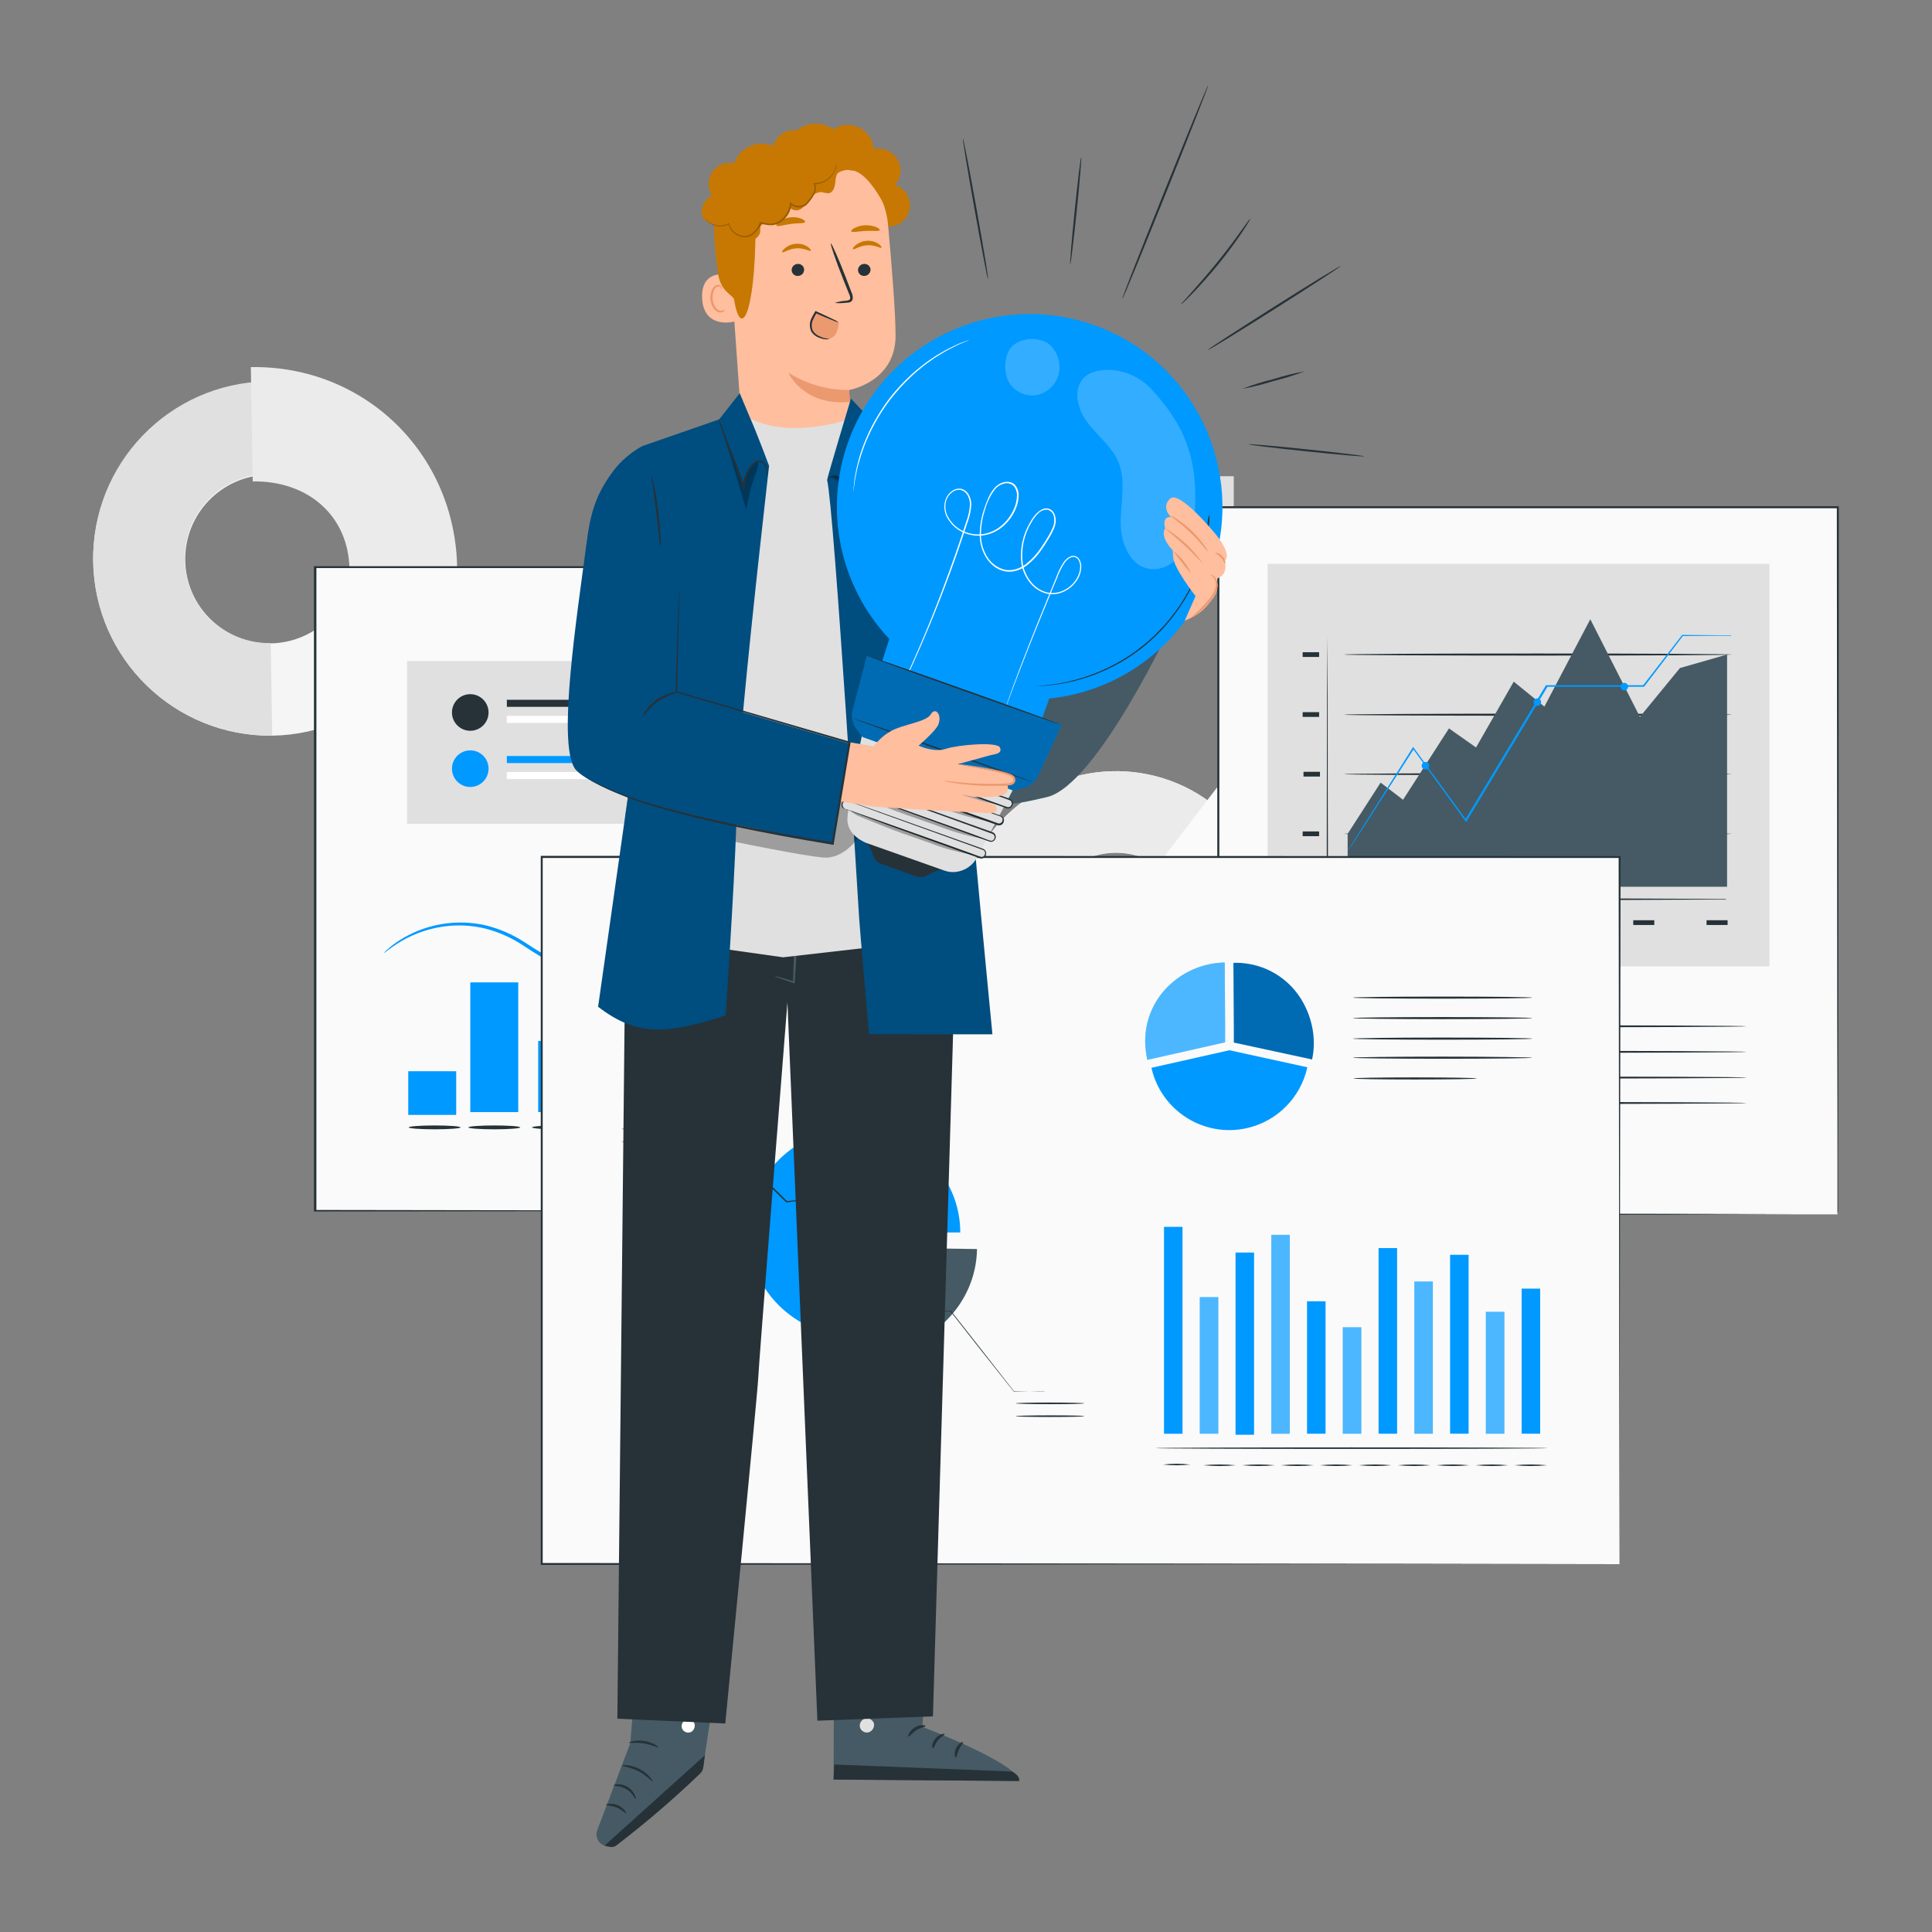 <?xml version="1.0" encoding="UTF-8"?>
<svg id="Layer_2" data-name="Layer 2" xmlns="http://www.w3.org/2000/svg" viewBox="0 0 1000 1000">
  <rect x="0" y="0" width="1000" height="1000" fill="#808080" stroke="none"/>
  <defs>
    <style>
      .cls-1 {
        fill: #975b01;
      }

      .cls-1, .cls-2, .cls-3, .cls-4, .cls-5, .cls-6, .cls-7, .cls-8, .cls-9, .cls-10, .cls-11, .cls-12, .cls-13, .cls-14, .cls-15 {
        stroke-width: 0px;
      }

      .cls-2, .cls-14 {
        fill: #000;
      }

      .cls-3 {
        fill: #e0e0e0;
      }

      .cls-16 {
        opacity: .2;
      }

      .cls-4 {
        fill: #eb996e;
      }

      .cls-5 {
        fill: #455a64;
      }

      .cls-6 {
        fill: #004d80;
      }

      .cls-7 {
        fill: #f5f5f5;
      }

      .cls-8 {
        fill: #09f;
      }

      .cls-9 {
        fill: #ffbe9d;
      }

      .cls-10 {
        fill: #ebebeb;
      }

      .cls-11 {
        fill: #263238;
      }

      .cls-12 {
        fill: #c77802;
      }

      .cls-13 {
        fill: #fafafa;
      }

      .cls-17, .cls-14 {
        opacity: .3;
      }

      .cls-14 {
        isolation: isolate;
      }

      .cls-15 {
        fill: #fff;
      }
    </style>
  </defs>
  <g>
    <g id="freepik--background-complete--inject-6">
      <rect class="cls-3" x="544.88" y="209.03" width="23.65" height="94.42"/>
      <rect class="cls-3" x="579.65" y="229.63" width="23.65" height="73.82"/>
      <rect class="cls-3" x="614.94" y="246.49" width="23.65" height="56.96"/>
      <rect class="cls-3" x="647.6" y="269.64" width="23.65" height="33.83"/>
      <path class="cls-7" d="M633.2,420.89c-32.91-30.44-84.19-28.71-114.98,3.88-30.49,32.45-28.91,83.47,3.53,113.96.12.12.25.23.37.34,32.92,30.44,84.21,28.7,115-3.9,30.48-32.44,28.9-83.45-3.54-113.93-.13-.12-.25-.24-.38-.35ZM606.07,506.46c-14.72,15.58-39.23,16.4-54.97,1.86-15.61-14.49-16.51-38.9-2.02-54.51.05-.05.1-.1.14-.15,14.73-15.57,39.24-16.4,54.99-1.86,15.59,14.5,16.47,38.89,1.97,54.48-.03.03-.06.06-.09.1l-.02.08Z"/>
      <path class="cls-10" d="M518.23,424.77c30.78-32.59,82.07-34.32,114.98-3.88l-28.97,30.78c-15.75-14.54-40.26-13.71-54.99,1.86-14.58,15.53-13.81,39.94,1.73,54.52.05.05.1.1.15.14l-28.99,30.85c-32.63-30.3-34.51-81.32-4.21-113.94.1-.11.2-.22.3-.33Z"/>
      <path class="cls-13" d="M629.88,407.66c40.16,37.3,44.98,97.92,7.45,137.75l-40.74-35.29c17.95-19.08,21.83-44.56,2.63-62.4l30.66-40.05Z"/>
      <path class="cls-7" d="M48.23,290.55c-.58-50.41,39.82-91.75,90.23-92.33,50.41-.58,91.75,39.82,92.33,90.23.58,50.25-39.57,91.52-89.81,92.33-50.5.63-91.98-39.73-92.75-90.22ZM183.14,288.46c-.51-24.1-20.46-43.22-44.55-42.71-24.1.51-43.22,20.46-42.71,44.55.51,24.01,20.32,43.1,44.33,42.71,24.18-.49,43.4-20.48,42.93-44.66v.1Z"/>
      <path class="cls-3" d="M48.23,290.55c-.86-50.48,39.27-92.14,89.74-93.17l.77,47.84c-24.21.39-43.52,20.32-43.13,44.53.39,24.21,20.32,43.52,44.53,43.13l.77,47.86c-50.46.6-91.91-39.72-92.69-90.18Z"/>
      <path class="cls-10" d="M129.83,190.01c58.9-.96,105.86,44.75,106.79,103.89l-55.72.9c-.44-28.28-21.96-46.08-50.09-45.62l-.98-59.17Z"/>
    </g>
    <g id="freepik--Screens--inject-6">
      <rect class="cls-13" x="163.05" y="293.55" width="292" height="333.26"/>
      <path class="cls-11" d="M455.08,626.79v-24.19c0-15.74,0-38.76-.13-68,0-58.44-.15-141.69-.23-241.06l.48.48H163.22l.54-.54v333.24l-.46-.46,211.46.31,59.23.13h21-20.81l-59.13.13-212.09.23h-.46v-333.99h293.04v.48c-.1,99.49-.19,182.85-.25,241.37,0,29.22-.1,52.18-.13,67.87v22.48c0,1.04-.1,1.52-.1,1.52Z"/>
      <path class="cls-8" d="M429.97,463.71c0,.21-3.23-1.63-9.39-3.57-8.7-2.71-17.91-3.43-26.92-2.09-6.19.96-12.18,2.89-17.76,5.72-6.34,3.4-12.22,7.61-17.47,12.52-5.72,5.05-11.42,10.79-17.97,16.09-6.69,5.72-14.51,9.94-22.96,12.4-4.36,1.15-8.91,1.43-13.38.81-4.31-.65-8.49-1.94-12.42-3.82-7.18-3.74-14.15-7.87-20.87-12.38-5.98-3.99-12.58-6.94-19.53-8.74-6.08-1.48-12.36-1.97-18.6-1.44-9.08.79-17.86,3.64-25.67,8.35-5.51,3.36-8.1,5.89-8.35,5.72.54-.69,1.16-1.3,1.86-1.84,1.86-1.68,3.86-3.2,5.97-4.55,13.33-8.62,29.59-11.46,45.06-7.89,7.15,1.8,13.95,4.77,20.12,8.81,6.66,4.43,13.56,8.48,20.66,12.15,7.55,3.87,16.24,4.89,24.48,2.88,8.24-2.33,15.89-6.37,22.46-11.85,6.47-5.2,12.17-10.89,17.99-15.97,5.4-4.98,11.42-9.23,17.93-12.65,14.22-7.06,30.67-8.12,45.69-2.96,2.37.8,4.68,1.79,6.89,2.96.77.37,1.51.82,2.19,1.34Z"/>
      <rect class="cls-8" x="243.43" y="508.48" width="24.82" height="67.14"/>
      <rect class="cls-8" x="348.78" y="508.48" width="24.82" height="67.14"/>
      <rect class="cls-8" x="383.89" y="469.03" width="24.82" height="106.57"/>
      <rect class="cls-8" x="211.31" y="554.47" width="24.82" height="22.6"/>
      <rect class="cls-8" x="278.55" y="538.78" width="24.84" height="36.82"/>
      <rect class="cls-8" x="313.66" y="530.33" width="24.82" height="45.27"/>
      <path class="cls-11" d="M269.26,583.53c0,.54-6.01,1-13.42,1s-13.42-.46-13.42-1,6.01-1,13.42-1,13.42.44,13.42,1Z"/>
      <path class="cls-11" d="M238.38,583.53c0,.54-6.01,1-13.42,1s-13.42-.46-13.42-1,6.01-1,13.42-1,13.42.44,13.42,1Z"/>
      <path class="cls-11" d="M413.61,583.53c0,.54-6.78,1-15.15,1s-15.17-.46-15.17-1,6.78-1,15.17-1,15.15.44,15.15,1Z"/>
      <ellipse class="cls-11" cx="361.57" cy="583.53" rx="15.15" ry="1"/>
      <path class="cls-11" d="M338.49,583.53c0,.54-6.01,1-13.42,1s-13.42-.46-13.42-1,6.01-1,13.42-1,13.42.44,13.42,1Z"/>
      <path class="cls-11" d="M302.2,583.53c0,.54-5.99,1-13.4,1s-13.42-.46-13.42-1,6.01-1,13.42-1,13.4.44,13.4,1Z"/>
      <rect class="cls-3" x="210.72" y="342.14" width="202.88" height="84.25"/>
      <path class="cls-11" d="M252.88,368.75c.01,5.23-4.22,9.48-9.45,9.5-5.23.01-9.48-4.22-9.5-9.45-.01-5.23,4.22-9.48,9.45-9.5,0,0,.01,0,.02,0,5.22,0,9.46,4.23,9.48,9.45Z"/>
      <rect class="cls-11" x="262.34" y="362.21" width="65.91" height="3.65"/>
      <rect class="cls-15" x="262.34" y="370.54" width="128.21" height="3.65"/>
      <path class="cls-8" d="M252.88,397.84c.01,5.23-4.22,9.48-9.45,9.5-5.23.01-9.48-4.22-9.5-9.45-.01-5.23,4.22-9.48,9.45-9.5,0,0,.01,0,.02,0,5.22-.01,9.46,4.21,9.48,9.43,0,0,0,.01,0,.02Z"/>
      <rect class="cls-8" x="262.34" y="391.31" width="33.64" height="3.65"/>
      <rect class="cls-15" x="262.34" y="399.62" width="128.21" height="3.65"/>
      <rect class="cls-13" x="630.44" y="262.57" width="320.66" height="365.97"/>
      <path class="cls-11" d="M951.1,628.54v-26.57c0-17.28,0-42.56-.13-74.65,0-64.18-.15-155.61-.23-264.74l.48.48h-320.64l.56-.54c0,134.93,0,260.76-.1,365.97l-.46-.46,232.6.23,65.01.13h23.06-22.87l-64.95.35-232.9.23h-.46v-366.93h321.7v.48c0,109.26-.19,200.8-.25,265.06,0,32.08,0,57.31-.13,74.57v24.67c-.31,1.17-.31,1.73-.31,1.73Z"/>
      <rect class="cls-3" x="656.11" y="291.83" width="259.76" height="208.39"/>
      <rect class="cls-11" x="674.25" y="463.18" width="8.52" height="2.46"/>
      <rect class="cls-11" x="693.55" y="476.31" width="10.89" height="2.46"/>
      <rect class="cls-11" x="731.5" y="476.31" width="10.89" height="2.46"/>
      <rect class="cls-11" x="769.46" y="476.31" width="10.89" height="2.46"/>
      <rect class="cls-11" x="807.4" y="476.31" width="10.89" height="2.46"/>
      <rect class="cls-11" x="845.37" y="476.31" width="10.89" height="2.46"/>
      <rect class="cls-11" x="883.31" y="476.31" width="10.89" height="2.46"/>
      <rect class="cls-11" x="674.25" y="430.35" width="8.52" height="2.46"/>
      <rect class="cls-11" x="674.25" y="368.61" width="8.52" height="2.46"/>
      <rect class="cls-11" x="674.25" y="337.58" width="8.52" height="2.46"/>
      <rect class="cls-11" x="674.69" y="399.48" width="8.52" height="2.46"/>
      <path class="cls-11" d="M893.91,465.62c-.31.03-.61.03-.92,0h-13.11l-37.92.19-125.22.15h-30.05v-.54c0-41.74.15-78.66.19-105.08,0-13.15.13-23.71.17-31.03v-10.44c-.03-.24-.03-.49,0-.73.03.24.03.49,0,.73v10.44c0,7.33.1,17.89.17,31.03,0,26.42,0,63.26.19,105.08l-.54-.52h29.66l125.22.17,37.92.17,10.44.1h2.67l1.15.29Z"/>
      <path class="cls-11" d="M896.31,400.71c0,.29-44.96.54-100.41.54s-100.43-.25-100.43-.54,44.96-.54,100.43-.54,100.41.25,100.41.54Z"/>
      <path class="cls-11" d="M896.31,369.93c0,.31-44.96.54-100.41.54s-100.43-.23-100.43-.54,44.96-.54,100.43-.54,100.41.15,100.41.54Z"/>
      <path class="cls-11" d="M896.31,338.79c0,.31-44.96.54-100.41.54s-100.43-.23-100.43-.54,44.96-.54,100.43-.54,100.41.25,100.41.54Z"/>
      <path class="cls-11" d="M896.31,431.58c0,.31-44.96.54-100.41.54s-100.43-.23-100.43-.54,44.96-.54,100.43-.54,100.41.25,100.41.54Z"/>
      <path class="cls-5" d="M697.54,458.98v-27.4l17.07-26.51,11.6,8.89,23.77-36.94,14.02,9.87,19.51-34.08,15.86,12.92,23.77-45.21,25.67,50.53,20.72-25.27,24.4-6.99v120.19h-196.41Z"/>
      <path class="cls-8" d="M896.31,329.06h-6.66l-18.78.15.25-.13-20.04,26.23-.13.17h-50.26l.44-.25c-6.62,11-13.73,22.96-21.1,35.15l-20.75,34.46-.4.67-.48-.63c-9.89-13.65-19.08-26.28-27.13-37.42h.67l-24.94,38.82-6.95,10.66-1.86,2.78c-.42.63-.67.94-.67.94,0,0,.17-.35.56-1l1.73-2.86,6.76-10.79,24.52-38.84.35-.56.38.54,27.24,37.38h-.88l20.7-34.48,21.14-35.13.15-.25h50.53l-.33.17,20.22-26.07v-.13h.15l18.78.15h6.22l.54.27Z"/>
      <path class="cls-8" d="M739.74,396.25c.05,1.07-.78,1.98-1.86,2.02-1.07.05-1.98-.78-2.02-1.86s.78-1.98,1.86-2.02c.03,0,.05,0,.08,0,1.05-.02,1.92.81,1.94,1.86h0Z"/>
      <path class="cls-8" d="M797.66,363.31c.06,1.07-.76,1.98-1.83,2.04-1.07.06-1.98-.76-2.04-1.83-.06-1.07.76-1.98,1.83-2.04.04,0,.08,0,.12,0,1.03-.01,1.89.8,1.92,1.84Z"/>
      <path class="cls-8" d="M842.7,355.32c.05,1.07-.78,1.98-1.86,2.02-1.07.05-1.98-.78-2.02-1.86-.05-1.07.78-1.98,1.86-2.02.03,0,.05,0,.08,0,1.05-.02,1.92.81,1.94,1.86h0Z"/>
      <path class="cls-11" d="M904.16,531.2c0,.31-54.81.54-122.41.54s-122.43-.23-122.43-.54,54.81-.54,122.43-.54,122.41.25,122.41.54Z"/>
      <path class="cls-11" d="M904.16,544.43c0,.31-54.81.54-122.41.54s-122.43-.23-122.43-.54,54.81-.54,122.43-.54,122.41.25,122.41.54Z"/>
      <path class="cls-11" d="M904.16,557.76c0,.29-54.81.54-122.41.54s-122.43-.25-122.43-.54,54.81-.54,122.43-.54,122.41.15,122.41.54Z"/>
      <path class="cls-11" d="M904.16,570.91c0,.29-54.81.54-122.41.54s-122.43-.25-122.43-.54,54.81-.54,122.43-.54,122.41.23,122.41.54Z"/>
      <rect class="cls-13" x="280.31" y="443.64" width="557.93" height="365.97"/>
      <path class="cls-11" d="M838.25,809.6c0-3.53-.17-142.75-.44-365.97l.44.44H280.36l.54-.54v365.97l-.5-.5,557.93.5-557.93.5h-.5v-367.01h.58l557.89.13h.44v.42c-.4,223.32-.56,362.52-.56,366.07Z"/>
      <path class="cls-5" d="M450.83,645.73l54.87.77c-.42,29.22-25.04,53.07-54.87,53.07h-.33l.33-53.85Z"/>
      <path class="cls-11" d="M541.57,720.05c-.4.04-.79.04-1.19,0h-3.34l-12.27.15h-.1l-.1-.13c-4.9-6.16-11.21-14.13-18.09-22.81l-14.61-18.6.29.13-16.15-.15-4.55.1c-.53.06-1.07.06-1.61,0,.53-.08,1.07-.11,1.61-.1h4.51l16.15-.15h.17v.13l14.61,18.55,17.95,22.96-.25-.13,12.27.15h3.34c.45-.09.92-.13,1.38-.1Z"/>
      <path class="cls-11" d="M561.25,726.37c0,.23-7.95.42-17.76.42s-17.76-.19-17.76-.42,7.95-.42,17.76-.42,17.76.19,17.76.42Z"/>
      <path class="cls-11" d="M561.25,733.01c0,.23-7.95.42-17.76.42s-17.76-.19-17.76-.42,7.95-.42,17.76-.42,17.76.13,17.76.42Z"/>
      <path class="cls-8" d="M442.14,637.92l-.77,53.85c-29.8-.42-54.12-24.59-54.12-53.85s24.77-53.83,54.89-53.83,54.89,24.29,54.89,53.83h-54.89Z"/>
      <path class="cls-11" d="M420.71,620.31c-.3.11-.62.18-.94.21l-2.73.44-9.85,1.4h-.17l-.13-.13-13.15-12.79c-6.26-6.26-12-11.83-16.09-15.95l-4.8-4.9c-.62-.57-1.18-1.2-1.69-1.88.69.49,1.33,1.04,1.92,1.65l4.99,4.7c4.17,4.01,9.93,9.58,16.26,15.78l13.04,12.9h-.29l9.91-1.09,2.73-.25c.32-.09.65-.12.98-.08Z"/>
      <path class="cls-11" d="M357.26,584.37c0,.23-7.95.42-17.76.42s-17.74-.19-17.74-.42,7.93-.42,17.74-.42,17.76.19,17.76.42Z"/>
      <path class="cls-11" d="M357.26,590.94c0,.23-7.95.42-17.76.42s-17.74-.19-17.74-.42,7.93-.42,17.74-.42,17.76.19,17.76.42Z"/>
      <path class="cls-8" d="M634.13,531.57l-.21-33.39c-10.19.19-19.98,4-27.61,10.77-9.9,8.63-14.87,21.61-13.29,34.65.18,1.63.44,3.26.79,4.86,0,.04,0,.08,0,.13h0l40.3-9.08.02-7.93Z"/>
      <g class="cls-17">
        <path class="cls-15" d="M634.13,531.57l-.21-33.39c-10.19.19-19.98,4-27.61,10.77-9.9,8.63-14.87,21.61-13.29,34.65.18,1.63.44,3.26.79,4.86,0,.04,0,.08,0,.13h0l40.3-9.08.02-7.93Z"/>
      </g>
      <path class="cls-8" d="M675.69,521.28c-5.99-12.87-18.4-21.55-32.54-22.77l-1.27-.13h-3.46l.23,33.39v7.85l40.47,8.74h0c.62-2.84.92-5.75.9-8.66-.06-6.39-1.54-12.68-4.32-18.43Z"/>
      <g class="cls-17">
        <path class="cls-2" d="M675.69,521.28c-5.99-12.87-18.4-21.55-32.54-22.77l-1.27-.13h-3.46l.23,33.39v7.85l40.47,8.74h0c.62-2.84.92-5.75.9-8.66-.06-6.39-1.54-12.68-4.32-18.43Z"/>
      </g>
      <path class="cls-8" d="M636.3,543.61l-40.32,9.08c5.02,22.26,27.13,36.25,49.4,31.23,15.66-3.53,27.86-15.81,31.29-31.5l-40.32-8.81"/>
      <path class="cls-11" d="M793.21,537.6c0,.29-20.87.54-46.54.54s-46.56-.25-46.56-.54,20.87-.56,46.56-.56,46.54.25,46.54.56Z"/>
      <path class="cls-11" d="M793.21,526.97c0,.29-20.87.54-46.54.54s-46.56-.25-46.56-.54,20.87-.54,46.56-.54,46.54.25,46.54.54Z"/>
      <path class="cls-11" d="M793.21,516.37c0,.29-20.87.54-46.54.54s-46.56-.25-46.56-.54,20.87-.54,46.56-.54,46.54.23,46.54.54Z"/>
      <path class="cls-11" d="M793.21,547.47c0,.29-20.87.54-46.54.54s-46.56-.25-46.56-.54,20.87-.56,46.56-.56,46.54.35,46.54.56Z"/>
      <path class="cls-11" d="M764.39,558.2c0,.31-14.32.54-31.97.54s-31.97-.23-31.97-.54,14.32-.54,31.97-.54,31.97.25,31.97.54Z"/>
      <rect class="cls-8" x="602.49" y="635.02" width="9.58" height="107.09"/>
      <rect class="cls-8" x="621.01" y="671.38" width="9.58" height="70.71"/>
      <rect class="cls-8" x="639.52" y="648.32" width="9.58" height="94.31"/>
      <rect class="cls-8" x="658.03" y="639.15" width="9.58" height="102.95"/>
      <rect class="cls-8" x="676.52" y="673.55" width="9.58" height="68.54"/>
      <rect class="cls-8" x="695.03" y="686.99" width="9.58" height="55.1"/>
      <rect class="cls-8" x="713.55" y="646" width="9.58" height="96.09"/>
      <rect class="cls-8" x="732.06" y="663.32" width="9.58" height="78.77"/>
      <rect class="cls-8" x="750.57" y="649.48" width="9.58" height="92.6"/>
      <rect class="cls-8" x="769.08" y="679" width="9.58" height="63.09"/>
      <rect class="cls-8" x="787.6" y="666.99" width="9.58" height="75.09"/>
      <path class="cls-11" d="M801.1,749.56c0,.21-45.48.4-101.58.4s-101.58-.19-101.58-.4,45.48-.4,101.58-.4,101.58.17,101.58.4Z"/>
      <path class="cls-11" d="M616.16,758.05c-4.73.5-9.5.5-14.23,0,4.73-.53,9.5-.53,14.23,0Z"/>
      <path class="cls-11" d="M639.77,758.41c-5.66.53-11.35.53-17.01,0,5.66-.53,11.35-.53,17.01,0Z"/>
      <path class="cls-11" d="M659.91,758.41c-5.66.53-11.35.53-17.01,0,5.66-.53,11.35-.53,17.01,0Z"/>
      <path class="cls-11" d="M680.03,758.41c-5.66.53-11.35.53-17.01,0,5.66-.53,11.35-.53,17.01,0Z"/>
      <path class="cls-11" d="M700.17,758.41c-5.66.53-11.35.53-17.01,0,5.66-.53,11.35-.53,17.01,0Z"/>
      <path class="cls-11" d="M720.29,758.41c-5.66.53-11.35.53-17.01,0,5.66-.53,11.35-.53,17.01,0Z"/>
      <path class="cls-11" d="M740.43,758.41c-5.66.53-11.35.53-17.01,0,5.66-.53,11.35-.53,17.01,0Z"/>
      <path class="cls-11" d="M760.5,758.41c-5.66.53-11.35.53-17.01,0,5.66-.53,11.35-.53,17.01,0Z"/>
      <path class="cls-11" d="M780.69,758.41c-5.66.53-11.35.53-17.01,0,5.66-.53,11.35-.53,17.01,0Z"/>
      <path class="cls-11" d="M800.83,758.41c-5.66.53-11.35.53-17.01,0,5.66-.53,11.35-.53,17.01,0Z"/>
      <g class="cls-17">
        <rect class="cls-15" x="621.01" y="671.38" width="9.58" height="70.71"/>
      </g>
      <g class="cls-17">
        <rect class="cls-15" x="658.03" y="639.15" width="9.58" height="102.95"/>
      </g>
      <g class="cls-17">
        <rect class="cls-15" x="695.03" y="686.99" width="9.58" height="55.1"/>
      </g>
      <g class="cls-17">
        <rect class="cls-15" x="732.06" y="663.32" width="9.58" height="78.77"/>
      </g>
      <g class="cls-17">
        <rect class="cls-15" x="769.08" y="679" width="9.58" height="63.09"/>
      </g>
      <path class="cls-8" d="M348.1,512.43c.01,5.11-4.12,9.25-9.22,9.27-5.11.01-9.25-4.12-9.27-9.22-.01-5.11,4.12-9.25,9.22-9.27.01,0,.03,0,.04,0,5.09,0,9.22,4.13,9.22,9.22Z"/>
      <path class="cls-8" d="M506.78,505.14c0,.31-31.12.54-69.5.54s-69.5-.23-69.5-.54,31.1-.54,69.5-.54,69.5.25,69.5.54Z"/>
      <path class="cls-8" d="M423.57,516.31c-.68.16-1.39.23-2.09.21l-5.86.19c-4.97,0-11.81.15-19.37.15s-14.42,0-19.37-.15l-5.89-.19c-.7.02-1.4-.05-2.09-.21.69-.15,1.39-.22,2.09-.21,1.4,0,3.4-.13,5.89-.17,4.95,0,11.79-.17,19.37-.17s14.4,0,19.37.17c2.48,0,4.49.1,5.86.17.7-.01,1.4.06,2.09.21Z"/>
    </g>
  </g>
  <g id="freepik--Character--inject-179">
    <path class="cls-12" d="M403.69,86.53c-1.78-1.54-3.02-3.61-3.52-5.91-.5-2.3-.25-4.7.73-6.84.98-2.14,2.62-3.91,4.69-5.03,2.07-1.13,4.44-1.55,6.77-1.22,2.63-2.18,5.91-3.43,9.33-3.54,3.42-.11,6.77.93,9.53,2.94,1.97-1.31,4.25-2.08,6.61-2.24,2.36-.16,4.72.3,6.85,1.34,2.13,1.03,3.95,2.6,5.29,4.56,1.34,1.95,2.14,4.22,2.33,6.58,2.34-.51,4.79-.27,6.98.7,2.2.96,4.03,2.59,5.25,4.66,1.21,2.07,1.74,4.46,1.51,6.85-.23,2.39-1.21,4.64-2.79,6.44,2.54.77,4.71,2.43,6.11,4.69,1.4,2.25,1.93,4.94,1.5,7.55-.43,2.62-1.8,4.99-3.86,6.67-2.05,1.68-4.64,2.56-7.3,2.47"/>
    <path class="cls-5" d="M331.1,843.91l-4.87,58.39-17.14,45.09c-1.15,3.17.5,6.67,3.67,7.82.06.02.12.04.18.06h0c1.86.55,3.87.19,5.42-.98,9.79-7.59,45.11-35.46,45.52-39.11.51-4.7,9.51-62.11,9.51-62.11l-42.28-9.16Z"/>
    <path class="cls-11" d="M312.94,955.27l51.87-46.72-.51,4.32c-.35,2.36-.39,3.64-1.93,5.13-13.78,13.24-28.3,25.7-43.49,37.3-1.59,1.22-4.07.61-5.97,0l.02-.02Z"/>
    <path class="cls-15" d="M354.64,890.33c-1.61.93-2.25,2.93-1.49,4.62.88,1.63,2.88,2.29,4.56,1.51,1.69-.99,2.36-3.1,1.55-4.89-1.09-1.62-3.27-2.09-4.93-1.06"/>
    <path class="cls-11" d="M328.97,931.23c-.35.12-1.32-3.07-4.62-5.07-3.3-2-6.54-1.63-6.58-2.04s.75-.53,2.14-.57c1.82-.02,3.6.49,5.13,1.47,1.55.99,2.78,2.4,3.54,4.07.55,1.22.55,2.1.39,2.14Z"/>
    <path class="cls-11" d="M324.1,938.6c-.31.22-2.04-1.87-4.91-3.05-1.84-.57-3.71-1.01-5.6-1.34-.14-.33,2.79-1.26,6.11.14s4.62,4.11,4.4,4.25Z"/>
    <path class="cls-11" d="M337.76,922.05c-.31.24-2.85-2.99-7.23-5.23s-8.47-2.54-8.45-2.93,4.36-.67,9.04,1.79c4.68,2.46,6.94,6.23,6.64,6.37Z"/>
    <path class="cls-11" d="M340.71,904.42c-.18.33-3.26-1.36-7.43-2.04-4.17-.67-7.59,0-7.7-.31s3.4-1.65,7.88-.96,7.47,3.05,7.25,3.3Z"/>
    <path class="cls-11" d="M342.59,887.32c-.22.31-3.26-2.04-7.7-2.24s-7.78,1.47-7.94,1.12.63-.79,2.04-1.45c3.83-1.58,8.18-1.26,11.75.86,1.34.81,1.95,1.59,1.85,1.71Z"/>
    <path class="cls-11" d="M335.34,881.82c-.12-.73-.07-1.49.14-2.2.41-2.01,1.22-3.91,2.38-5.6.73-1.31,1.88-2.34,3.26-2.93.97-.31,2.02.02,2.65.81.53.81.75,1.77.63,2.73-.69,3.99-4.1,6.93-8.14,7.02-3.98-.02-7.56-2.43-9.08-6.11-.36-.93-.31-1.96.14-2.85.57-.85,1.62-1.25,2.61-.98,1.4.47,2.65,1.29,3.62,2.4,1.45,1.43,2.63,3.11,3.5,4.95.37.62.6,1.32.67,2.04-1.27-2.37-2.89-4.53-4.8-6.41-.89-.93-1.99-1.63-3.22-2.04-.53-.16-1.11.06-1.4.53-.27.6-.27,1.28,0,1.87,1.38,3.15,4.48,5.19,7.92,5.23,3.44-.06,6.37-2.5,7.06-5.86.11-.66-.02-1.34-.37-1.91-.33-.46-.91-.65-1.45-.47-1.17.5-2.15,1.34-2.81,2.42-1.54,2.23-2.67,4.72-3.32,7.35Z"/>
    <path class="cls-5" d="M479.64,844.4l-2.16,49.45s49.53,18.81,50.02,27.99l-96.03-.75.2-77.18,47.97.49Z"/>
    <path class="cls-3" d="M447.82,889.48c-1.92.55-3.11,2.47-2.75,4.44.49,1.95,2.43,3.17,4.4,2.77,2.04-.58,3.29-2.64,2.87-4.72-.72-1.98-2.88-3.04-4.89-2.38"/>
    <path class="cls-11" d="M431.47,921.09l.33-7.78,91.96,3.62s4.25,1.89,3.75,4.91l-96.03-.75Z"/>
    <path class="cls-11" d="M479.03,893.38c0,.47-2.36.67-4.68,2.16s-3.56,3.44-4.07,3.26.29-2.89,3.14-4.64c2.85-1.75,5.74-1.2,5.62-.77Z"/>
    <path class="cls-11" d="M489,897.62c0,.47-2.04,1.24-3.54,3.22-1.51,1.97-2.04,4.07-2.57,4.07s-.73-2.67,1.3-5.09,4.8-2.65,4.8-2.2Z"/>
    <path class="cls-11" d="M494.7,909.73c-.43,0-1.06-2.26.16-4.82,1.22-2.57,3.42-3.56,3.62-3.16s-1.18,1.75-2.16,3.87-1.22,4.07-1.63,4.11Z"/>
    <path class="cls-11" d="M478.28,882.06c-.2.43-2.34-.24-4.99,0s-4.72.98-4.97.57,1.75-2.04,4.89-2.2,5.31,1.26,5.07,1.63Z"/>
    <path class="cls-11" d="M495.11,472.75c0,3.07-12.22,415.62-12.22,415.62l-59.81,2.26-15.51-371.89s-15.15,190.9-15.15,195.02-17.02,178.32-17.02,178.32l-55.86-2.48,4.07-392.92,7.27-56.35,158.66,1.61,5.58,30.82Z"/>
    <path class="cls-5" d="M400.93,505.25c.82.47,1.7.83,2.61,1.08,1.69.63,4.07,1.49,7.23,2.52l.59.2v-.61c.37-5.13.75-12.01,1.14-19.52.41-8.14.71-15.55.86-20.91,0-2.67.12-4.82.12-6.33.08-.78.03-1.56-.14-2.32-.22.75-.35,1.52-.37,2.3-.14,1.49-.33,3.64-.51,6.31-.39,5.35-.81,12.72-1.22,20.89-.39,7.53-.67,14.39-.81,19.54l.61-.41c-3.09-.94-5.62-1.67-7.37-2.14-.88-.33-1.79-.53-2.73-.61Z"/>
    <path class="cls-5" d="M405.8,460.84s-.2-.33-.86-.55c-.94-.28-1.95-.2-2.83.24-1.34.63-2.16,2.02-2.04,3.5.18,1.87,1.56,3.41,3.4,3.79,1.86.3,3.72-.54,4.72-2.14.79-1.24.79-2.83,0-4.07-.46-.8-1.18-1.42-2.04-1.77-.63-.22-1.02-.2-1.02-.12s1.45.49,2.34,2.28c.52.98.45,2.17-.16,3.09-.77,1.13-2.11,1.72-3.46,1.53-1.31-.3-2.31-1.37-2.5-2.71-.12-1.09.44-2.14,1.4-2.65.94-.45,2-.6,3.03-.43Z"/>
    <path class="cls-5" d="M376.38,465.22c.35,0,.83-1.81,1.08-4.07.24-2.26.16-4.21-.18-4.25s-.83,1.83-1.08,4.07c-.24,2.24-.18,4.23.18,4.25Z"/>
    <path class="cls-5" d="M371.92,464.79c.35,0,.65-2.04.65-4.4s-.24-4.4-.61-4.4-.63,2.04-.65,4.4.26,4.4.61,4.4Z"/>
    <path class="cls-5" d="M449.2,467.75c.8-1.53,1.21-3.22,1.2-4.95.41-1.67.41-3.42,0-5.09-.8,1.53-1.22,3.22-1.22,4.95-.4,1.67-.39,3.42.02,5.09Z"/>
    <path class="cls-5" d="M443.81,468.17c.33.12,1.45-2.14,1.57-5.19s-.79-5.4-1.12-5.29c-.21,1.74-.26,3.5-.14,5.25-.27,1.73-.37,3.48-.31,5.23Z"/>
    <path class="cls-5" d="M464.09,462.45c-.03.63.04,1.27.22,1.87.3,1.7.73,3.37,1.28,5.01,1.8,5.47,4.48,10.61,7.94,15.21,3.5,4.71,7.73,8.83,12.52,12.22,1.46,1.04,2.98,1.98,4.56,2.81.56.35,1.16.62,1.79.81.1-.18-2.32-1.55-5.86-4.21-4.56-3.5-8.63-7.61-12.07-12.22-3.4-4.53-6.15-9.52-8.14-14.82-1.47-4.09-2.04-6.72-2.24-6.68Z"/>
    <path class="cls-5" d="M325.48,491.22c.62.21,1.28.31,1.93.31,1.79.12,3.59.09,5.37-.1,5.9-.63,11.54-2.73,16.41-6.11,4.75-3.33,8.53-7.86,10.95-13.13.72-1.56,1.27-3.18,1.67-4.85.21-.59.3-1.22.26-1.85-.2,0-.73,2.57-2.67,6.37-2.55,5.02-6.29,9.35-10.89,12.6-4.74,3.22-10.16,5.31-15.84,6.11-4.42.73-7.21.45-7.21.65Z"/>
    <path class="cls-9" d="M377.15,124.76l6.74,95.03c1.16,16.16,6.11,39.66,31.6,36.65h0c21.91-4.23,26.02-25.65,24.94-40.72-.53-7.17-.94-13.13-.94-13.86,0,0,24.02-4.07,24.06-28.05,0-11.62-1.89-35.59-3.87-57.23-2.12-23.26-21.76-40.98-45.11-40.72h-2.32c-25.04,1.75-37.52,23.96-35.1,48.9Z"/>
    <path class="cls-4" d="M439.49,201.86c-11.12.09-22.03-3.01-31.43-8.94,0,0,7.84,17.51,31.82,15.09l-.39-6.15Z"/>
    <path class="cls-12" d="M419.66,129.77c-.43.53-3.38-1.47-7.39-1.24s-6.84,2.44-7.29,2.04.18-1.14,1.4-2.16c1.65-1.36,3.69-2.15,5.82-2.26,2.09-.12,4.16.45,5.9,1.61,1.3.92,1.77,1.79,1.55,2.02Z"/>
    <path class="cls-11" d="M416.22,139.5c.04,1.76-1.34,3.23-3.09,3.32-1.71.15-3.22-1.12-3.37-2.83,0-.03,0-.05,0-.08-.05-1.76,1.33-3.23,3.09-3.3,1.7-.16,3.21,1.09,3.37,2.79,0,.03,0,.07,0,.1Z"/>
    <path class="cls-11" d="M432,156.79c1.94-.63,3.95-1.01,5.99-1.14.96-.12,1.83-.31,2.04-.96.08-.97-.15-1.95-.65-2.79l-2.87-7.17c-4.07-10.18-6.88-18.59-6.47-18.73s4.07,7.98,7.96,18.16l2.75,7.21c.6,1.14.79,2.45.53,3.71-.27.67-.83,1.19-1.53,1.4-.53.14-1.08.21-1.63.2-2.02.29-4.08.32-6.11.1Z"/>
    <path class="cls-12" d="M416.71,114.87c-.33.92-3.58.53-7.39,1.04s-6.92,1.63-7.43.81c-.22-.39.31-1.26,1.55-2.16,3.32-2.25,7.51-2.77,11.28-1.4,1.4.57,2.12,1.28,2,1.71Z"/>
    <path class="cls-12" d="M455.33,119.1c-.35.77-3.54.22-7.33.43s-6.9.94-7.37.22c-.2-.35.37-1.06,1.65-1.73,1.71-.87,3.6-1.35,5.52-1.4,1.94-.09,3.87.22,5.68.92,1.36.57,2.02,1.22,1.85,1.57Z"/>
    <path class="cls-9" d="M379.29,142.56c-.41-.16-16.57-4.7-15.88,11.73.69,16.43,17.06,12.36,17.08,11.89s-1.2-23.62-1.2-23.62Z"/>
    <path class="cls-4" d="M375.2,160.15s-.29.22-.75.47c-.64.28-1.36.33-2.04.12-1.77-.55-3.34-3.26-3.54-6.11-.1-1.39.11-2.78.61-4.07.27-1.05,1.03-1.9,2.04-2.3.67-.2,1.38.1,1.71.71.24.45.16.79.24.81s.35-.29.18-.96c-.12-.4-.36-.76-.69-1.02-.47-.32-1.05-.44-1.61-.35-1.35.34-2.44,1.36-2.87,2.69-.65,1.45-.93,3.04-.81,4.62.24,3.3,2.04,6.33,4.48,6.92.91.22,1.86.01,2.61-.55.43-.59.51-.96.45-1Z"/>
    <path class="cls-12" d="M456.29,128.18c-.45.51-3.38-1.47-7.39-1.24s-6.84,2.44-7.31,2.04.2-1.14,1.43-2.16c1.66-1.32,3.69-2.09,5.8-2.2,2.1-.11,4.18.46,5.92,1.63,1.28.88,1.69,1.75,1.55,1.93Z"/>
    <path class="cls-11" d="M450.59,139.5c.01,1.76-1.36,3.22-3.11,3.32-1.73.14-3.24-1.15-3.38-2.87,0-.01,0-.03,0-.04-.03-1.76,1.34-3.22,3.09-3.3,1.71-.16,3.23,1.1,3.39,2.81,0,.03,0,.05,0,.08Z"/>
    <path class="cls-4" d="M434.16,166.86l-11.79-5.23c-1.01,1.53-1.81,3.18-2.38,4.93-.54,1.77-.32,3.68.61,5.27,1.08,1.38,2.57,2.39,4.25,2.89,1.39.66,2.94.88,4.46.63,1.7-.52,3.06-1.78,3.73-3.42.63-1.62,1.02-3.33,1.14-5.07"/>
    <path class="cls-11" d="M429.31,175.33s-.43.29-1.3.33c-1.24,0-2.47-.26-3.62-.73-1.83-.53-3.4-1.7-4.44-3.3-1.03-2.14-1.03-4.62,0-6.76.55-1.22,1.19-2.4,1.91-3.52l.24-.39.39.18c3.38,1.53,6.31,2.91,8.37,3.93,1.14.45,2.23,1.04,3.22,1.77-1.21-.25-2.38-.66-3.48-1.2-2.14-.86-5.11-2.04-8.51-3.58l.63-.2c-.68,1.09-1.28,2.23-1.81,3.4-.94,1.85-1.01,4.02-.2,5.92.9,1.43,2.27,2.51,3.87,3.05,1.06.51,2.19.86,3.36,1.02.9.1,1.36,0,1.38.08Z"/>
    <path class="cls-3" d="M381.67,212.06s17.04,18.63,61.63,3.77l28.18,41.25,28.09,227.63-94.26,10.79-73.8-10.42,23.58-228.02,26.59-44.99Z"/>
    <path class="cls-5" d="M494.83,230.89s16.29,2.77,25.49,21.6c9.2,18.83,15.51,95.2,15.51,95.2l47.09-34.96,24.17,9.18s-39.19,84.47-65.15,90.64c-21.48,5.09-33.53,7.45-45.16-10.81s-20.05-149.25-20.05-149.25l18.1-21.6Z"/>
    <path class="cls-6" d="M513.68,535.36s-12.22-125.57-11.56-127.08c.65-1.51-1.32-73.49,0-74.61s-7.29-102.71-7.29-102.71l-44.79-13.82h.59l-10.18-10.83s-12.5,41.51-12.34,42.18c3.62,14.25,16.59,226.82,16.59,226.82,0,1.51,5.11,59.98,5.11,59.98l63.87.08Z"/>
    <path class="cls-11" d="M500.14,340.18c-.47.44-.98.83-1.53,1.18l-4.52,3.18h-.24l-23.76-11.5-.26-.12v-.26c-.57-7.72-1.22-16.47-1.93-25.71-.61-8.67-1.2-16.92-1.73-24.31v-.43h.41c8.39-1.73,17.05-1.67,25.41.18,2.37.52,4.71,1.2,6.98,2.04.83.26,1.63.61,2.38,1.04-.84-.19-1.66-.44-2.46-.73-2.31-.7-4.65-1.27-7.02-1.71-8.29-1.63-16.82-1.56-25.08.2l.39-.51c.55,7.39,1.18,15.62,1.83,24.29.65,9.24,1.28,18,1.83,25.71l-.26-.39,23.55,11.91h-.26l4.66-2.97c.5-.42,1.05-.78,1.63-1.08Z"/>
    <path class="cls-11" d="M500.85,266.97c.2,1,.31,2.01.33,3.03.14,2.04.29,4.82.41,8.33.24,7.04.31,16.78.24,27.5-.06,10.73-.1,20.46,0,27.48v8.33c.06,1.03.03,2.05-.1,3.07-.2-1.01-.31-2.03-.33-3.05-.14-2.04-.29-4.8-.41-8.33-.24-7.04-.31-16.78-.24-27.5.06-10.73.1-20.36,0-27.48v-8.33c-.06-1.02-.03-2.04.1-3.05Z"/>
    <path class="cls-11" d="M450.67,217.15c.05.93,0,1.87-.14,2.79-.16,1.79-.43,4.38-.77,7.57-.73,6.37-1.83,15.17-3.36,24.84-.53,3.48-1.1,6.84-1.67,9.96l-.26,1.49-.69-1.34c-1.54-3-3.24-5.92-5.09-8.73-.83-1.28-1.65-2.46-2.42-3.56-.66-1.01-1.45-1.92-2.34-2.73-.69-.64-1.6-.98-2.54-.96-.71.07-1.37.38-1.87.88-.42.44-.65,1.02-.65,1.63,0,0-.47-.77.39-1.87.53-.6,1.25-1,2.04-1.12,1.09-.11,2.18.23,3.01.94.98.81,1.84,1.74,2.57,2.79.81,1.08,1.67,2.24,2.52,3.52,1.92,2.81,3.67,5.74,5.25,8.75l-.96.14,1.63-9.94c1.53-9.67,2.73-18.44,3.66-24.78.45-3.01.81-5.54,1.12-7.51.1-.93.3-1.85.59-2.75Z"/>
    <g class="cls-17">
      <path class="cls-2" d="M443.89,261.57c-.73,3.01-1.45,6.11-2.16,9.04-2.16-6.01-4.31-12.03-6.45-18.04-.36-1.2-.91-2.34-1.61-3.38-1.21-1.16-2.77-1.88-4.44-2.04,1.75-1.41,4.27-1.28,5.86.31,2.61,2.75,8.79,14.11,8.79,14.11Z"/>
    </g>
    <g class="cls-17">
      <path class="cls-2" d="M501.79,340.85c5.6-20.09,4.44-45.26-.94-65.43l.94,65.43Z"/>
    </g>
    <path class="cls-11" d="M500.96,294.35c-1.65-.04-3.29-.23-4.91-.57-2.99-.43-7.15-.92-11.77-1.18s-8.79-.22-11.83-.14c-1.64.16-3.29.16-4.93,0,1.59-.46,3.23-.72,4.89-.77,7.94-.66,15.94-.22,23.76,1.32,1.65.24,3.25.69,4.78,1.34Z"/>
    <path class="cls-11" d="M502.91,441.24c-.72-.23-1.4-.54-2.04-.94-1.28-.65-3.09-1.67-5.29-2.95-5.75-3.41-11.33-7.11-16.69-11.1-5.37-3.97-10.53-8.23-15.45-12.74-1.89-1.73-3.38-3.18-4.38-4.19-.56-.5-1.05-1.06-1.49-1.67.65.37,1.25.83,1.77,1.36l4.58,3.95c3.89,3.3,9.34,7.8,15.62,12.44,6.27,4.64,12.22,8.55,16.43,11.3l5.11,3.26c.67.34,1.28.77,1.83,1.28Z"/>
    <path class="cls-14" d="M326.14,403.66l-2.67,20.16s94.95,20.7,104.66,20.09c9.71-.61,15.9-10.18,15.9-10.18l1.55-10.83s57,3.22,59.47-3.5l-89.46-13.09-26.34,4.87-63.11-7.51Z"/>
    <path class="cls-8" d="M438.96,228.9c18.45-51.91,75.5-79.03,127.41-60.58,51.91,18.45,79.03,75.5,60.58,127.41-12.9,36.3-45.55,61.92-83.88,65.83l-8.41,23.76-82.49-29.11s4.21-13.52,8.14-25.47c-25.66-27.25-33.91-66.57-21.36-101.83Z"/>
    <path class="cls-15" d="M464.57,360.46s.2-.37.57-1.1l1.59-3.3c1.38-2.89,3.4-7.19,5.92-12.74,5.01-11.14,12.01-27.38,19.5-47.9,1.87-5.11,3.79-10.51,5.68-16.16.96-2.83,1.91-5.7,2.87-8.65,1.15-2.97,1.84-6.1,2.04-9.28.04-1.67-.33-3.33-1.08-4.82-.72-1.6-2.07-2.83-3.73-3.4-1.73-.44-3.57-.1-5.03.94-1.48,1.01-2.64,2.42-3.34,4.07-1.28,3.35-.94,7.11.92,10.18,1.83,3.17,4.59,5.69,7.92,7.21,3.4,1.57,7.19,2.11,10.89,1.55,3.79-.63,7.32-2.33,10.18-4.91,2.91-2.58,5.15-5.83,6.54-9.47.73-1.85,1.14-3.8,1.22-5.78.16-2.06-.46-4.1-1.73-5.72-.7-.8-1.63-1.36-2.67-1.61-1.02-.24-2.08-.24-3.09,0-2.02.48-3.83,1.61-5.15,3.22-1.31,1.58-2.38,3.34-3.18,5.23-.81,1.86-1.52,3.77-2.14,5.7-1.33,3.94-2.06,8.06-2.16,12.22-.16,4.23.86,8.41,2.95,12.09,1.07,1.83,2.45,3.46,4.07,4.82,1.64,1.35,3.57,2.3,5.64,2.79,2.07.42,4.22.34,6.25-.24,2-.58,3.88-1.54,5.54-2.81,3.18-2.53,5.93-5.56,8.14-8.98,1.14-1.65,2.2-3.34,3.22-5.05,1.06-1.69,1.98-3.47,2.75-5.31.78-1.88.97-3.96.53-5.94-.23-1.01-.71-1.95-1.38-2.73-.71-.79-1.69-1.29-2.75-1.4-1.03-.1-2.06.11-2.97.61-.87.47-1.68,1.06-2.38,1.75-1.37,1.37-2.53,2.94-3.44,4.64-3.91,6.44-5.54,14.02-4.62,21.5.59,3.59,2.09,6.97,4.36,9.81,2.18,2.83,5.24,4.85,8.69,5.74,3.4.76,6.97.2,9.98-1.57,2.95-1.59,5.31-4.08,6.74-7.11.71-1.47,1.12-3.07,1.22-4.7.15-1.64-.27-3.27-1.18-4.64-1.02-1.39-2.87-1.89-4.46-1.2-1.41.68-2.61,1.72-3.48,3.01-1.61,2.47-2.92,5.12-3.89,7.9l-3.18,7.76c-8.31,20.2-14.72,36.65-18.93,48.11-2.04,5.72-3.68,10.18-4.72,13.25l-1.16,3.46-.37,1.2s.16-.41.45-1.18l1.22-3.44c1.08-3.01,2.69-7.49,4.85-13.19,4.3-11.42,10.77-27.85,19.14-48.03,1.04-2.52,2.04-5.09,3.22-7.74.95-2.73,2.24-5.34,3.83-7.76.81-1.22,1.94-2.2,3.26-2.83,1.34-.59,2.91-.16,3.77,1.02.84,1.26,1.21,2.77,1.06,4.28-.1,1.55-.5,3.06-1.18,4.46-1.38,2.92-3.65,5.31-6.49,6.84-2.88,1.67-6.28,2.2-9.53,1.49-3.32-.87-6.25-2.82-8.33-5.54-2.19-2.76-3.63-6.03-4.19-9.51-.94-7.35.63-14.79,4.46-21.13.89-1.64,2-3.15,3.32-4.48,1.21-1.39,2.96-2.18,4.8-2.18,1.82.33,3.24,1.77,3.54,3.6.4,1.86.22,3.79-.53,5.54-.75,1.8-1.65,3.54-2.69,5.19-1,1.69-2.04,3.38-3.2,5.01-2.17,3.35-4.88,6.33-8,8.82-1.59,1.21-3.38,2.12-5.29,2.69-1.92.56-3.95.64-5.9.22-3.96-1.05-7.31-3.68-9.28-7.27-2.03-3.56-3.02-7.61-2.85-11.71.08-4.06.77-8.08,2.04-11.93,1.05-3.84,2.8-7.45,5.17-10.65,1.22-1.5,2.89-2.55,4.76-3.01,1.82-.51,3.78.02,5.09,1.38,1.15,1.49,1.71,3.36,1.55,5.23-.07,1.9-.46,3.77-1.16,5.54-1.34,3.53-3.51,6.69-6.33,9.2-2.74,2.48-6.13,4.14-9.77,4.76-3.57.56-7.23.04-10.51-1.49-3.21-1.45-5.88-3.87-7.63-6.92-1.8-2.92-2.14-6.51-.92-9.71.67-1.5,1.75-2.79,3.11-3.71,1.29-.95,2.94-1.27,4.5-.88,1.49.53,2.71,1.64,3.38,3.07.69,1.42,1.04,2.98,1,4.56-.19,3.12-.88,6.19-2.04,9.1-.96,2.95-1.91,5.84-2.83,8.67-1.9,5.63-3.79,11.02-5.66,16.16-7.41,20.52-14.25,36.79-19.26,47.94-2.48,5.58-4.46,9.89-5.8,12.81-.67,1.45-1.18,2.57-1.55,3.32l-.28,1.14Z"/>
    <g id="freepik--2ggvdetif--inject-179">
      <path class="cls-11" d="M487.84,449.85c-2.75.68-5.39,1.75-7.84,3.18-1.71,1.06-3.81,1.28-5.7.59l-18.32-6.54c-2.06-.73-3.63-2.43-4.19-4.54-.61-2.85-2.22-5.38-4.54-7.15l40.6,14.45Z"/>
    </g>
    <path class="cls-3" d="M526,405.57c-.14.37-14.62,27.63-20.16,38.05-2.23,4.32-6.48,7.22-11.32,7.72-1.91.18-3.84-.06-5.64-.71l-40.29-14.25s-10.55-3.73-9.96-12.93c.59-9.69,8.14-45.95,8.14-45.95l79.22,28.07Z"/>
    <rect class="cls-3" x="470.98" y="389.71" width="4.48" height="78.73" rx="2.12" ry="2.12" transform="translate(-90.41 729.66) rotate(-70.27)"/>
    <path class="cls-11" d="M437.44,418.64c-.49-.24-.89-.63-1.14-1.12-.27-.59-.27-1.28,0-1.87.35-.79,1.17-1.28,2.04-1.2,3.83,1.3,9.45,3.46,16.29,5.94l54.11,19.52c.57.19.99.66,1.12,1.24.07.28.07.57,0,.86-.08.29-.2.56-.37.81-.35.48-.92.74-1.51.71-.63-.14-1.25-.33-1.85-.57l-7.59-2.73-14.39-5.15-24.43-8.65-16.45-5.78-4.5-1.53-1.16-.39-.41-.1.39.16,1.14.45,4.44,1.67,16.29,6.11,24.33,8.79,14.37,5.17,7.59,2.75.98.35c.35.15.72.24,1.1.29.8,0,1.55-.36,2.04-1,.23-.32.4-.69.49-1.08.09-.4.09-.81,0-1.2-.19-.82-.79-1.49-1.59-1.77l-54.17-19.32c-6.96-2.42-12.52-4.48-16.51-5.72-.99-.11-1.94.45-2.3,1.38-.31.64-.31,1.39,0,2.04.37.57.99.92,1.67.94Z"/>
    <rect class="cls-3" x="474.2" y="379.05" width="4.48" height="81.88" rx="2.12" ry="2.12" transform="translate(-79.73 726.67) rotate(-70.27)"/>
    <path class="cls-11" d="M439.17,409.13c-.52-.22-.94-.64-1.16-1.16-.24-.63-.19-1.34.14-1.93.43-.82,1.36-1.25,2.26-1.04l17,6.21,56.21,20.36c.58.21,1.01.7,1.14,1.3.08.29.08.6,0,.9-.08.31-.23.59-.43.83-.4.45-1.01.67-1.61.57-.55-.14-1.3-.45-2.04-.67l-7.88-2.97-14.94-5.33-25.33-9.04-17.08-5.99-4.66-1.61-1.22-.39-.41-.12s.12,0,.39.18l1.2.47,4.6,1.73,17.02,6.23,25.27,9.14,14.92,5.37,7.9,2.83c.67.27,1.35.51,2.04.71.84.13,1.69-.18,2.26-.81.26-.32.46-.68.57-1.08.1-.41.1-.85,0-1.26-.17-.85-.78-1.55-1.61-1.83l-56.29-20.09c-7.21-2.54-13.03-4.6-17.1-5.99-1.01-.24-2.05.26-2.5,1.2-.33.63-.37,1.38-.1,2.04.22.65.77,1.12,1.45,1.24Z"/>
    <rect class="cls-3" x="477.4" y="368.98" width="4.48" height="83.88" rx="2.12" ry="2.12" transform="translate(-69.08 723.69) rotate(-70.27)"/>
    <path class="cls-11" d="M441.43,399.65c-.52-.26-.93-.69-1.16-1.22-.27-.67-.2-1.43.18-2.04.48-.82,1.46-1.2,2.36-.92l17.41,6.37,57.57,20.75c.59.23,1.02.74,1.14,1.36.08.63-.12,1.26-.55,1.73-.43.45-1.06.64-1.67.51-.63-.2-1.36-.49-2.04-.73l-8.14-2.89-15.25-5.29-25.92-9.22-17.49-6.11-4.76-1.65-1.26-.41h-.43l.41.18,1.22.47,4.72,1.77,17.43,6.37,25.86,9.34,15.29,5.52,8.14,2.91c.71.24,1.32.49,2.04.73.86.2,1.76-.06,2.38-.69.28-.31.48-.68.61-1.08.14-.41.18-.85.12-1.28-.16-.88-.77-1.61-1.61-1.91l-57.53-20.81-17.51-6.11c-1.02-.3-2.11.15-2.63,1.08-.37.65-.43,1.44-.14,2.14.23.53.66.93,1.2,1.12Z"/>
    <rect class="cls-3" x="480.62" y="358.31" width="4.48" height="87.11" rx="2.12" ry="2.12" transform="translate(-58.42 720.71) rotate(-70.27)"/>
    <path class="cls-11" d="M443.12,390.04c-.54-.26-.96-.71-1.18-1.26-.23-.69-.12-1.44.29-2.04.55-.83,1.62-1.14,2.52-.73l18.06,6.62,59.71,21.52c.62.23,1.06.77,1.16,1.43.06.66-.18,1.31-.65,1.77-.49.43-1.18.55-1.79.33l-2.14-.75-8.39-3.01-15.86-5.68-26.89-9.55-18.14-6.39-4.95-1.71-1.3-.41c-.14-.07-.29-.11-.45-.12l.43.18,1.26.49,4.91,1.83,18.08,6.6,26.83,9.71,15.84,5.72,8.39,3.01,2.04.77c1.33.46,2.78-.25,3.23-1.58,0,0,0,0,0,0,.16-.41.21-.86.16-1.3-.12-.93-.75-1.72-1.63-2.04l-59.77-21.34-18.14-6.39c-1.02-.43-2.21-.06-2.81.88-.42.65-.51,1.47-.24,2.2.17.44.49.81.9,1.04.16.12.34.19.53.22Z"/>
    <path class="cls-8" d="M549.51,375.13c-.26.73-8.14,17.77-12.22,26.47-1.5,3.2-4.38,5.55-7.82,6.37l-5.05,1.2-77.91-27.65-3.11-4.07c-2.19-2.84-2.94-6.53-2.04-10l7.37-28.16,100.78,35.83Z"/>
    <g class="cls-17">
      <path class="cls-2" d="M504.99,442.68c-8.17-1.23-16.18-3.39-23.86-6.43-6.64-2.4-13.21-4.52-20.36-7.25-5.25-2.04-10.04-3.97-15.23-6.11-2.12-.74-4.05-1.93-5.66-3.5l65.11,23.29Z"/>
    </g>
    <g class="cls-17">
      <path class="cls-2" d="M510.99,434.56c-8.79-1.45-17.39-3.83-25.67-7.11-7.15-2.59-14.25-4.89-21.99-7.8-5.66-2.14-10.81-4.28-16.41-6.51-2.26-.8-4.34-2.04-6.11-3.66l70.18,25.08Z"/>
    </g>
    <g class="cls-17">
      <path class="cls-2" d="M514.19,425.56c-8.78-1.43-17.39-3.8-25.67-7.06-7.17-2.59-14.25-4.89-21.99-7.8-5.66-2.14-10.81-4.25-16.43-6.51-2.26-.8-4.34-2.05-6.11-3.66l70.2,25.04Z"/>
    </g>
    <g class="cls-17">
      <path class="cls-2" d="M517.38,416.56c-8.79-1.43-17.39-3.8-25.67-7.06-7.17-2.59-14.25-4.89-21.99-7.8-5.66-2.04-10.81-4.25-16.43-6.51-2.26-.79-4.34-2.04-6.11-3.66l70.2,25.04Z"/>
    </g>
    <path class="cls-11" d="M534.67,355.14c.41.04.83.04,1.24,0,.79,0,2.04,0,3.52-.1,4.32-.25,8.61-.83,12.85-1.71,6.29-1.29,12.43-3.23,18.32-5.8,14.54-6.25,27.22-16.15,36.81-28.75,3.91-5.07,7.29-10.53,10.08-16.29,1.88-3.9,3.47-7.92,4.76-12.05.49-1.47.73-2.63.96-3.4.12-.39.22-.8.29-1.2-.19.37-.33.76-.43,1.16-.26.75-.55,1.91-1.08,3.34-1.4,4.08-3.06,8.07-4.97,11.93-9.75,20-26.3,35.88-46.68,44.79-5.85,2.57-11.94,4.55-18.18,5.92-4.21.91-8.47,1.55-12.76,1.91-1.53.16-2.71.18-3.52.24h-1.2Z"/>
    <path class="cls-11" d="M625.86,266.4c-.51,1.66-.79,3.38-.86,5.11-.29,1.71-.34,3.45-.14,5.17.51-1.66.79-3.38.86-5.11.29-1.71.34-3.45.14-5.17Z"/>
    <path class="cls-15" d="M441.65,254.41c.09-.34.16-.69.2-1.04.1-.75.24-1.75.43-3.01l.29-2.18c.14-.77.35-1.63.53-2.54.41-1.83.73-3.93,1.45-6.11.33-1.12.65-2.32,1.02-3.54.37-1.22.88-2.48,1.32-3.79.86-2.63,2.04-5.29,3.38-8.14,2.93-6.08,6.44-11.86,10.51-17.24,4.15-5.32,8.8-10.23,13.88-14.66,2.42-2.04,4.66-3.89,6.98-5.4,1.14-.79,2.2-1.61,3.3-2.28l3.16-1.89c2.04-1.28,3.93-2.16,5.6-3.03.83-.41,1.59-.83,2.32-1.16l2.04-.86,2.79-1.2c.33-.13.65-.28.96-.47-.34.08-.68.19-1,.33l-2.85,1.08-2.04.79c-.73.33-1.51.73-2.36,1.12-1.67.86-3.64,1.69-5.66,2.95l-3.22,1.87c-1.1.67-2.18,1.47-3.34,2.24-2.34,1.53-4.62,3.44-7.06,5.4-5.16,4.42-9.86,9.36-14.03,14.72-4.08,5.44-7.61,11.27-10.55,17.41-1.24,2.87-2.5,5.58-3.34,8.14-.45,1.32-.94,2.59-1.3,3.83-.37,1.24-.65,2.44-.96,3.58-.57,2.05-1.02,4.13-1.36,6.23-.16.94-.35,1.79-.47,2.59s-.14,1.53-.22,2.18c-.12,1.26-.22,2.28-.31,3.03-.08.35-.1.7-.08,1.06Z"/>
    <g class="cls-16">
      <path class="cls-15" d="M560.69,195.9c3.03-3.4,8.43-4.72,14.25-4.44,8.22.53,15.9,4.26,21.4,10.38,16.39,17.79,23.29,34.61,22.27,60-.35,8.57-3.68,21.74-10.18,27.97-3.2,3.2-7.58,4.92-12.09,4.76-11.71-.67-16.49-13.99-16.29-25.02.18-10.28,2.75-21.05-1.24-30.54-3.3-7.8-10.44-13.17-15.64-19.89s-8.14-16.94-2.48-23.23Z"/>
    </g>
    <g class="cls-16">
      <path class="cls-15" d="M524.25,178.86c5.6-4.8,15.21-4.21,19.46-.12,3.51,3.55,5.2,8.51,4.58,13.46-.93,6-5.41,10.83-11.32,12.22-5.98,1.15-12.03-1.67-14.98-7-2.73-5.21-2.22-14.7,2.26-18.55Z"/>
    </g>
    <path class="cls-14" d="M549.51,375.13c-.26.73-8.14,17.77-12.22,26.47-1.5,3.2-4.38,5.55-7.82,6.37l-5.05,1.2-77.91-27.65-3.11-4.07c-2.19-2.84-2.94-6.53-2.04-10l7.37-28.16,100.78,35.83Z"/>
    <path class="cls-11" d="M448.12,339.16c0,.2,22.39,8.37,50.35,18.32s50.51,17.75,50.57,17.57-22.39-8.37-50.35-18.32c-27.95-9.96-50.41-17.75-50.57-17.57Z"/>
    <path class="cls-11" d="M441.91,371.96c0,.2,20.7,7.74,46.42,16.86,25.71,9.12,46.6,16.29,46.66,16.16s-20.7-7.72-46.42-16.84c-25.71-9.12-46.6-16.37-46.66-16.19Z"/>
    <path class="cls-11" d="M511.4,144.47c-.29,0-3.42-16.29-7-36.3-3.58-20.01-6.27-36.42-5.99-36.48s3.44,16.29,7.02,36.3,6.35,36.48,5.97,36.48Z"/>
    <path class="cls-11" d="M625.41,44c.29.1-9.47,24.98-21.76,55.56-12.3,30.58-22.39,55.27-22.76,55.17s9.47-24.98,21.76-55.56c12.3-30.58,22.44-55.27,22.76-55.17Z"/>
    <path class="cls-11" d="M694.08,137.61c.16.24-15.13,10.18-34.14,22.23-19.01,12.05-34.53,21.6-34.73,21.27s15.15-10.18,34.16-22.25c19.01-12.07,34.57-21.5,34.71-21.25Z"/>
    <path class="cls-11" d="M706.11,236.19c0,.31-13.5-.86-30.05-2.59-16.55-1.73-29.97-3.36-29.95-3.64s13.48.86,30.05,2.59c16.57,1.73,29.97,3.36,29.95,3.64Z"/>
    <path class="cls-11" d="M553.93,137c-.31,0,.75-12.52,2.32-27.89s3.09-27.75,3.38-27.75-.75,12.52-2.32,27.89-3.16,27.79-3.38,27.75Z"/>
    <path class="cls-11" d="M647.25,113.06c-.27.72-.64,1.4-1.08,2.04-.75,1.26-1.87,3.01-3.32,5.17-2.89,4.32-7.08,10.18-12.07,16.29-4.99,6.11-9.81,11.48-13.44,15.21-1.79,1.85-3.28,3.34-4.36,4.34-.52.54-1.09,1.03-1.71,1.47.39-.65.87-1.24,1.43-1.75,1.12-1.26,2.48-2.77,4.07-4.56,3.46-3.85,8.14-9.22,13.13-15.35,4.99-6.13,9.24-11.87,12.22-16.06l3.64-5.03c.42-.64.92-1.23,1.49-1.75Z"/>
    <path class="cls-11" d="M675.31,192.19c-5.24,2.01-10.61,3.68-16.06,5.01-5.34,1.7-10.78,3.06-16.29,4.07,5.25-2.01,10.62-3.69,16.08-5.03,5.33-1.69,10.77-3.04,16.27-4.05Z"/>
    <path class="cls-9" d="M452.24,386.31c2.39-3.28,5.47-5.99,9.02-7.96,6.11-3.44,18.18-4.62,20.52-8.63,2.34-4.01,5.97.2,3.87,5.37-1.32,3.3-10.18,10.83-10.18,10.83,0,0,7.84,3.75,13.99,1.69s26.47-3.85,28.07-.73c1.71,3.5-3.54,3.5-5.94,4.3-1.85.59-15.94,4.36-15.94,4.36,0,0,25.65,4.3,28.62,6.11s-.98,4.38-2.59,4.07c-1.04-.16,1.75,3.22-1.93,5.48-2.48,1.53-13.4,1.69-16.29,1.16l-5.94-1.12,17.61,5.54s2.52,3.46-2.04,4.07c-2.04.26-58.19-2.93-62.46-3.54-7.39-1.06-17.87-2.93-17.87-2.93l6.01-30.38,13.48,2.32Z"/>
    <path class="cls-4" d="M495.64,395.53c.91-.05,1.83.01,2.73.18,1.75.2,4.28.53,7.37,1.02s6.8,1.1,10.87,2.04c2.15.44,4.26,1.05,6.31,1.81.59.22,1.15.53,1.65.92.15.14.28.3.39.47l.2.43c.14.29.25.6.33.92.15.71-.02,1.46-.47,2.04-.49.5-1.11.86-1.79,1.02-1.2.21-2.42.32-3.64.33h-9.98c-4.17-.14-7.9-.45-11.03-.81s-5.64-.75-7.35-1.1c-.91-.1-1.81-.32-2.67-.63.91-.02,1.83.06,2.73.22,1.73.2,4.25.49,7.37.77s6.84.49,10.97.57h6.47l3.44-.12c1.14,0,2.28-.1,3.4-.29.48-.11.93-.35,1.28-.69.26-.34.34-.79.22-1.2-.06-.24-.14-.48-.24-.71l-.16-.37s0-.1-.16-.18c-.42-.3-.87-.54-1.34-.73-1.99-.74-4.03-1.36-6.11-1.83-4.07-.94-7.7-1.63-10.77-2.22l-7.31-1.34c-.91-.09-1.82-.25-2.71-.49Z"/>
    <path class="cls-9" d="M613.19,321.33l5.62-12.81s-11.56-14.66-11.58-20.36l-.22-3.32s-6.84-6.72-3.95-11.4c-.88-3.75-.2-5.99,2.99-5.82,0,0-5.23-4.97-.39-9.55s23.82,18.73,23.82,18.73c0,0,8.65,10.53,4.28,13.46,0,0,2.83,7.11-4.36,9.41,0,0,2.69,5.03-2.2,10.81l-2.04,2.54c-2.36,2.88-5.33,5.19-8.69,6.78l-3.28,1.53Z"/>
    <path class="cls-4" d="M626.47,297.45s.47,0,1.14.29c.91.54,1.63,1.36,2.04,2.34.65,1.5.75,3.18.29,4.74-.58,1.92-1.52,3.71-2.77,5.27-2.15,2.89-4.68,5.48-7.51,7.7-1.12,1-2.4,1.8-3.79,2.38,3.84-3.18,7.35-6.75,10.46-10.65,1.18-1.46,2.09-3.12,2.69-4.91.47-1.37.47-2.86,0-4.23-.49-1.24-1.38-2.28-2.54-2.93Z"/>
    <path class="cls-4" d="M625.14,285.33c-.26.18-3.75-4.72-9.1-9.81s-10.4-8.37-10.18-8.63c1.25.44,2.43,1.08,3.48,1.89,5.33,3.55,9.99,8.01,13.78,13.17.84,1.02,1.52,2.16,2.02,3.38Z"/>
    <path class="cls-4" d="M622.37,291.32c-.24.2-4.07-4.3-9.43-9.22s-10.06-8.49-9.87-8.73c7.62,4.57,14.19,10.69,19.3,17.96Z"/>
    <path class="cls-4" d="M629.03,286.27c0-.29,2.04-.14,3.73,1.67s1.63,3.87,1.34,3.85-.69-1.65-2.04-3.14-3.09-2.1-3.03-2.38Z"/>
    <path class="cls-4" d="M616.55,296.77c-1.75-1.73-3.34-3.63-4.74-5.66-1.67-1.8-3.17-3.76-4.48-5.84,3.96,3.03,7.13,6.98,9.22,11.5Z"/>
    <path class="cls-6" d="M384.58,368.7c4.82-52.2,13.5-127.57,13.5-127.57,0,0-6.72-18.06-10.34-26l-4.85-11.6h0l-10.63,13.54-39.8,13.82c-5.83,3.18-10.93,7.54-14.98,12.81-7.17,9.71-11.28,18.32-13.44,34.32-5.94,44.08-15.23,105.25-6.74,119.42,2.26,3.79,12.7,9.71,27.69,15.15l-15.41,108.51c20.58,15.82,36.06,14.07,66.02,4.48,0,0,4.34-64.5,5.52-98.74,27.16,5.82,50.02,10.3,50.02,10.3l8.69-52.26-55.25-16.19Z"/>
    <path class="cls-11" d="M351.34,358.24c-3.75,1.04-7.34,2.61-10.65,4.66-3.11,2.35-5.85,5.15-8.14,8.31.28-1.15.81-2.23,1.55-3.16,3.24-4.76,8.14-8.14,13.74-9.49,1.13-.35,2.32-.47,3.5-.33Z"/>
    <path class="cls-11" d="M341.95,283.58c-.43-1.82-.7-3.69-.79-5.56-.37-3.44-.88-8.14-1.55-13.44-1.02-8.14-2.04-15.21-2.38-17.77h.35v1.18s-.16-.37-.35-1.14h.37c1.37,5.85,2.4,11.77,3.09,17.73.67,5.25,1.06,10.04,1.24,13.5.19,1.83.2,3.67.02,5.5Z"/>
    <path class="cls-11" d="M351.52,305.83c.03.3.03.61,0,.92v2.71c0,2.42,0,5.92-.18,10.4-.2,9.08-.51,22.15-.88,38.32l-.26-.37,89.58,26.08.45.12v.47l-3.32,20.05-5.35,32.19v.51h-.51c-37.56-6.11-70.26-13.07-93.1-20.03-9.03-2.64-17.83-6.02-26.3-10.1l-3.89-2.04-2.67-1.73-1.63-1.1c-.19-.12-.36-.25-.53-.39.21.09.41.2.59.33l1.67,1,2.71,1.65,3.89,1.91c8.49,3.87,17.27,7.09,26.26,9.61,22.82,6.78,55.52,13.6,93.06,19.67l-.61.43,5.35-32.21c1.14-6.86,2.26-13.64,3.34-20.05l.37.59-89.58-26.34h-.29v-.18c.51-16.16.92-29.24,1.2-38.32.16-4.48.31-7.96.39-10.38,0-1.16,0-2.04.12-2.71.01-.34.05-.67.12-1Z"/>
    <path class="cls-14" d="M372.82,218.54c.33,1.63,13.48,45.26,13.48,45.26.93-5.96,2.4-11.83,4.38-17.53,2.83-6.8,1.55-7.11,1.55-7.11,0,0-4.56,1.63-6.23,8.55-.31,1.24-.94,5.31-.94,5.31l-12.24-34.49Z"/>
    <path class="cls-11" d="M397.02,246.59c-.12-.67-.18-1.35-.18-2.04.04-1.81-.7-3.56-2.04-4.78-.92-.78-2.22-.91-3.28-.35-1.2.82-2.19,1.9-2.91,3.16-1.88,2.9-2.97,6.25-3.16,9.71l-.14,2.87-.88-2.73c-.55-1.69-1.12-3.44-1.75-5.21-2.95-8.39-6.11-15.84-7.96-21.38-.96-2.77-1.67-5.03-2.14-6.6-.27-.81-.46-1.64-.57-2.48.4.76.72,1.55.98,2.36l2.44,6.45c2.04,5.46,5.29,12.87,8.27,21.3.61,1.79,1.2,3.54,1.73,5.23l-1.04.14c.22-3.64,1.42-7.16,3.46-10.18.81-1.37,1.94-2.52,3.3-3.36,1.34-.68,2.95-.47,4.07.53.88.73,1.5,1.73,1.77,2.85.2.81.3,1.63.29,2.46.01.69-.08,1.37-.26,2.04Z"/>
    <path class="cls-12" d="M424.42,75.11c-11.49-.57-28.12.45-39.99,10.16-7.46,6.15-11.49,11.59-13.51,19.28-2.37,9.12-1.12,24.46.74,37.04,1.42,9.71,7.93,11.14,8.31,13.51,3.37,20.97,10.9,7.91,11.11-36.95.05-10.99-4.75-15.93,4.58-23.75,8.45-7.12,17.34-3.35,26.12-1.35,8.79,1.99,12.21-8.17,21.54-4.23,7.67,3.25,15.01,18.52,15.01,18.52.07-19.57-22.42-31.68-33.91-32.25Z"/>
    <path class="cls-12" d="M381.04,121.03c-.77,1.37-2.04,2.39-3.55,2.84-1.51.45-3.13.3-4.53-.42-1.4-.72-2.46-1.95-2.97-3.44-.51-1.49-.42-3.12.25-4.54-3.4,1.12-7.12-2.23-7.12-5.75.09-1.77.62-3.48,1.55-4.99.93-1.5,2.23-2.75,3.77-3.61-1.15-1.83-1.74-3.96-1.69-6.12.05-2.16.74-4.26,1.97-6.04,1.24-1.77,2.97-3.14,4.98-3.94,2.01-.79,4.21-.98,6.33-.53.81-2.3,2.16-4.38,3.94-6.05,1.78-1.67,3.94-2.89,6.29-3.54,2.35-.66,4.83-.74,7.21-.24,2.39.5,4.62,1.57,6.51,3.11,1.28-2.67,3.32-4.89,5.87-6.4,2.55-1.5,5.48-2.22,8.43-2.05,2.95.17,5.79,1.2,8.15,2.98,2.36,1.78,4.14,4.22,5.12,7.01,2.27-.99,4.82-1.18,7.21-.54,2.4.64,4.51,2.07,5.99,4.06.35.42.62.9.78,1.42.16.52.21,1.07.15,1.62-.38,1.97-3.06,2.59-5.13,2.37-2.02-.55-4.17-.38-6.08.47-1.83,1.38-1.95,3.89-2.18,6.13-.24,2.23-1.19,4.92-3.42,5.22-1.27-.08-2.53-.29-3.75-.64-1.14.03-2.25.35-3.24.91-.99.56-1.83,1.36-2.44,2.32-1.22,1.92-2.7,3.66-4.39,5.18-.88.73-1.99,1.11-3.13,1.05-1.14-.05-2.22-.53-3.02-1.34-.58,2.43-1.97,4.59-3.95,6.11-1.98,1.52-4.43,2.32-6.92,2.25-1.42-.1-3.3-.19-4.04.78-.74.97-.38,2.33-.52,3.51-.31,1.3-1.09,2.45-2.19,3.22-1.1.77-2.44,1.12-3.77.98-2.66-.36-5.2-1.38-7.36-2.97"/>
    <path class="cls-1" d="M431.71,88.66c-.86,1.59-2.07,2.96-3.54,4.01-1.92,1.39-4.23,2.13-6.6,2.11h-.43s.17.4.17.4c.25.69.37,1.42.34,2.15-.03.73-.2,1.45-.51,2.12-.68,1.49-1.57,2.88-2.64,4.13-.51.69-1.08,1.34-1.71,1.92-.7.51-1.52.84-2.38.97-.88.17-1.78.12-2.64-.13-.86-.26-1.64-.72-2.28-1.34l-.57-.62v.83c-.15,1.68-.66,3.3-1.47,4.78-.82,1.47-1.93,2.76-3.28,3.77-1.42,1.19-3.2,1.89-5.06,1.97-1.81,0-3.61-.3-5.32-.88h-.33s-.12.33-.12.33c-.74,1.99-1.95,3.77-3.54,5.18-.7.67-1.53,1.18-2.45,1.49-.92.31-1.89.41-2.85.29-1.68-.27-3.25-1.03-4.52-2.18-1.26-1.15-2.17-2.63-2.61-4.28v-.36s-.31.21-.31.21c-1.64,1-3.58,1.41-5.49,1.16-1.44-.16-2.83-.65-4.06-1.42-1.02-.72-1.91-1.6-2.64-2.61.14.29.3.58.48.85.55.78,1.24,1.45,2.02,1.99,1.24.86,2.66,1.41,4.16,1.61,2.01.29,4.06-.12,5.79-1.16l-.38-.17c.44,1.78,1.39,3.39,2.74,4.63,1.35,1.24,3.03,2.06,4.84,2.35,1.05.14,2.13.04,3.14-.29,1.01-.33,1.94-.88,2.71-1.61,1.69-1.48,2.99-3.36,3.78-5.46l-.45.24c1.79.61,3.67.93,5.56.93,2.02-.09,3.95-.83,5.51-2.11,1.42-1.09,2.59-2.46,3.45-4.02.85-1.57,1.37-3.29,1.52-5.07l-.64.21c.72.72,1.61,1.25,2.58,1.54s2,.34,3,.15c.97-.15,1.88-.53,2.66-1.12.67-.63,1.27-1.32,1.81-2.07,1.11-1.3,2.01-2.75,2.68-4.32.32-.75.48-1.56.48-2.37,0-.82-.16-1.62-.48-2.37l-.26.38c2.49,0,4.9-.85,6.86-2.37,1.5-1.1,2.72-2.54,3.56-4.2.55-1.05.91-2.18,1.07-3.35.03-.3.03-.6,0-.9v-.31c-.21,1.52-.67,3-1.35,4.37Z"/>
  </g>
</svg>